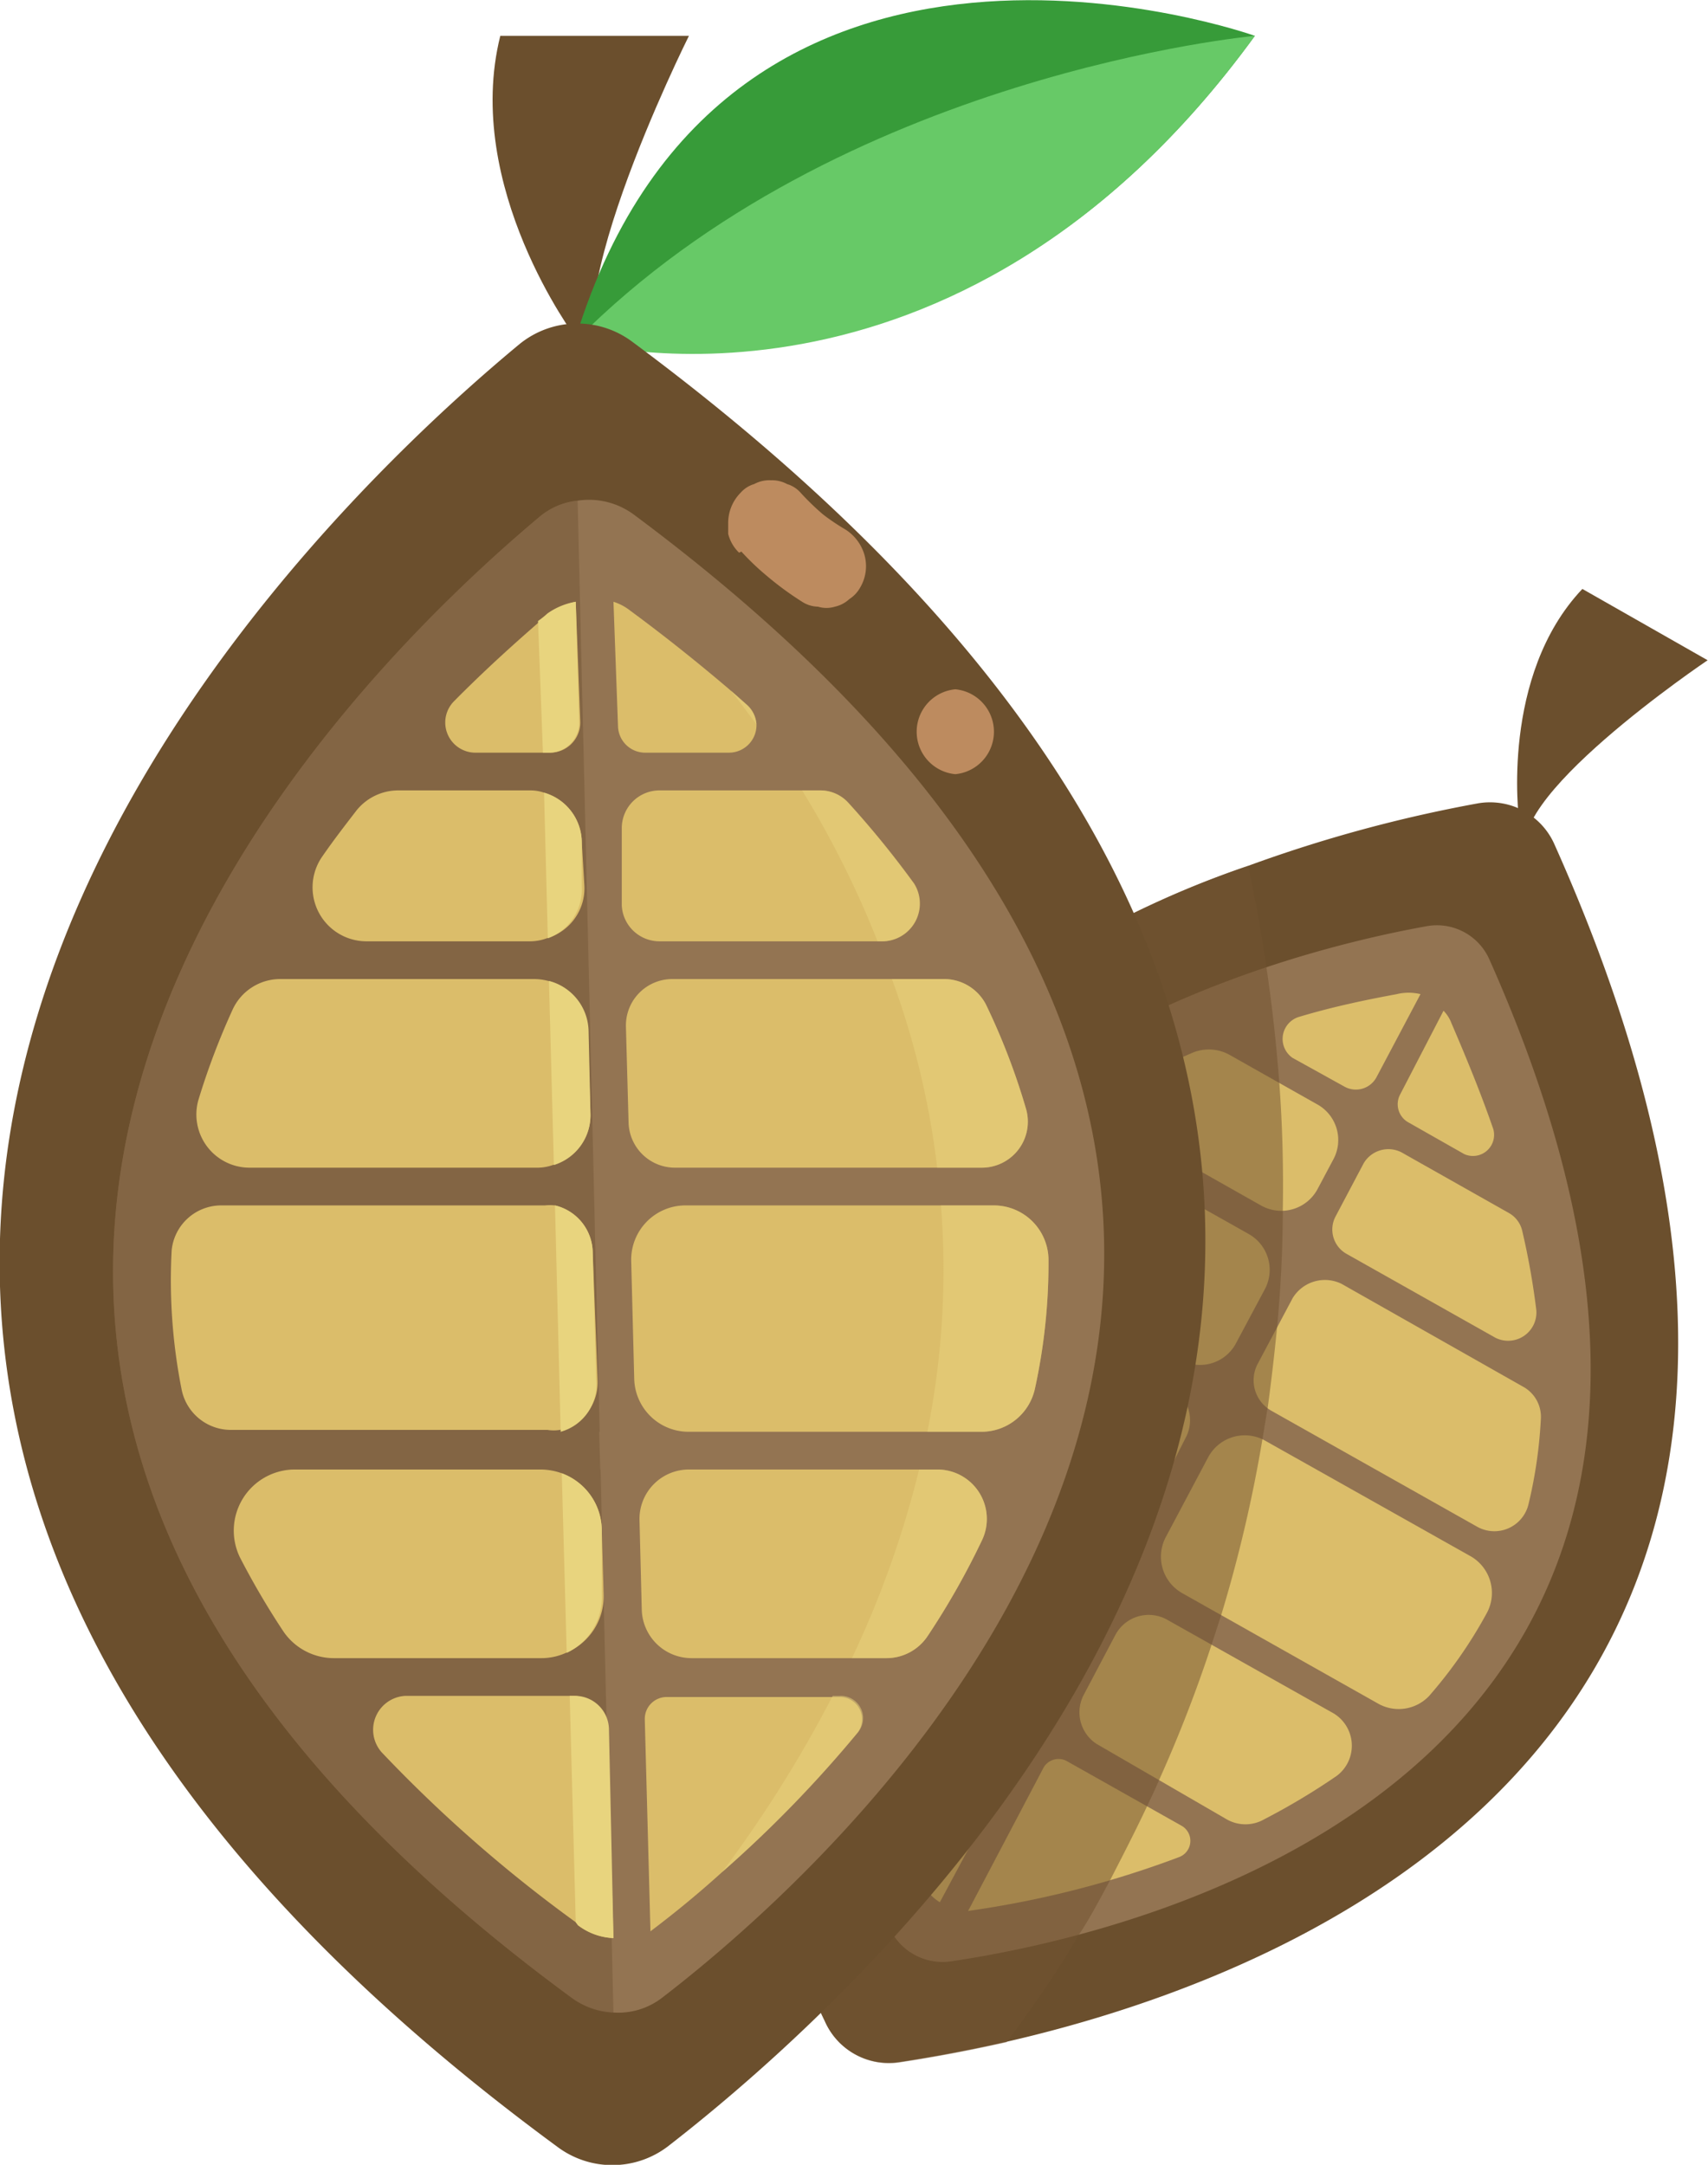 <svg xmlns="http://www.w3.org/2000/svg" viewBox="0 0 45.27 57.38"><defs><style>.cls-1{fill:#6b4f2d;}.cls-2{fill:#937452;}.cls-3{fill:#dbbd6a;}.cls-4{fill:#725330;}.cls-4,.cls-8{opacity:0.52;}.cls-5{fill:#379b39;}.cls-6{fill:#67c967;}.cls-7{fill:#705234;opacity:0.44;}.cls-8,.cls-9{fill:#e8d47e;}.cls-10{opacity:0.63;}.cls-11{fill:#edaf7c;}</style></defs><g id="Слой_2" data-name="Слой 2"><path class="cls-1" d="M51,25.76s-.5-3.8,1.68-6.1L56,21.55s-5.69,3.83-4.73,5.26h0Z" transform="translate(-10.74 -4.05)"/><path class="cls-1" d="M37.41,58.17c-1.15.26-2.13.43-2.86.54a1.85,1.85,0,0,1-1.95-1.09,32.34,32.34,0,0,1-3.15-11.87A16.69,16.69,0,0,1,34.08,33a25.66,25.66,0,0,1,9.74-6,37.09,37.09,0,0,1,6.11-1.66,1.89,1.89,0,0,1,1,.11,1.92,1.92,0,0,1,.46.27,1.86,1.86,0,0,1,.55.71C62.26,49.5,45.66,56.28,37.41,58.17Z" transform="translate(-10.74 -4.05)"/><path class="cls-2" d="M48.55,28.6c-5,.9-23.63,5.72-14.24,26.54a1.55,1.55,0,0,0,1.61.9c4.92-.72,23.92-4.94,14.3-26.55A1.52,1.52,0,0,0,48.55,28.6Z" transform="translate(-10.74 -4.05)"/><path class="cls-3" d="M46.39,32.86,45,32.09A.61.61,0,0,1,45.18,31c1-.3,1.94-.48,2.58-.6a1.34,1.34,0,0,1,.63,0l-1.16,2.19A.62.62,0,0,1,46.39,32.86Z" transform="translate(-10.74 -4.05)"/><path class="cls-3" d="M44.16,36l-2.92-1.65a1.09,1.09,0,0,1,.08-1.94c.36-.17.71-.32,1.06-.47a1.13,1.13,0,0,1,.95.07l2.32,1.31a1.08,1.08,0,0,1,.43,1.46l-.42.79A1.09,1.09,0,0,1,44.16,36Z" transform="translate(-10.74 -4.05)"/><path class="cls-3" d="M42,40.08l-5.09-2.87a1.09,1.09,0,0,1-.23-1.72,16.65,16.65,0,0,1,1.52-1.26,1.09,1.09,0,0,1,1.15,0l4.49,2.53a1.09,1.09,0,0,1,.43,1.45l-.79,1.48A1.08,1.08,0,0,1,42,40.08Z" transform="translate(-10.74 -4.05)"/><path class="cls-3" d="M39.57,44.86l-5.63-3.17a1,1,0,0,1-.46-1.22,11.52,11.52,0,0,1,1.21-2.55,1,1,0,0,1,1.36-.33l5.72,3.23a1,1,0,0,1,.39,1.35L41,44.45A1,1,0,0,1,39.57,44.86Z" transform="translate(-10.74 -4.05)"/><path class="cls-3" d="M37.2,48.81l-3.68-2.08a1.24,1.24,0,0,1-.64-1,16.88,16.88,0,0,1,0-1.73,1.25,1.25,0,0,1,1.86-1l4.34,2.45a1.24,1.24,0,0,1,.49,1.67l-.63,1.19A1.24,1.24,0,0,1,37.2,48.81Z" transform="translate(-10.74 -4.05)"/><path class="cls-3" d="M35.65,54.47a1.29,1.29,0,0,1-.5-.58,28.8,28.8,0,0,1-1.77-5,.69.69,0,0,1,1-.75l3,1.68a.68.68,0,0,1,.27.92Z" transform="translate(-10.74 -4.05)"/><path class="cls-3" d="M39,50.72l3.07,1.73a.46.46,0,0,1-.07.82A26.22,26.22,0,0,1,36.4,54.7l2-3.8A.46.46,0,0,1,39,50.72Z" transform="translate(-10.74 -4.05)"/><path class="cls-3" d="M46.17,51.12a18,18,0,0,1-1.92,1.15,1,1,0,0,1-1,0l-3.45-2A1,1,0,0,1,39.45,49l.85-1.61a1,1,0,0,1,1.39-.4l4.39,2.47A1,1,0,0,1,46.17,51.12Z" transform="translate(-10.74 -4.05)"/><path class="cls-3" d="M49.55,34.64l-1.48-.84a.55.55,0,0,1-.22-.74L49,30.84a.93.93,0,0,1,.21.33c.43,1,.8,1.91,1.11,2.81A.56.56,0,0,1,49.55,34.64Z" transform="translate(-10.74 -4.05)"/><path class="cls-3" d="M50.38,39.51l-3.94-2.22a.74.74,0,0,1-.3-1l.74-1.4a.76.76,0,0,1,1-.3l2.85,1.61a.73.73,0,0,1,.36.49,19.65,19.65,0,0,1,.37,2.09A.75.75,0,0,1,50.38,39.51Z" transform="translate(-10.74 -4.05)"/><path class="cls-3" d="M49.88,44.51l-5.43-3.06a.93.93,0,0,1-.37-1.26L45,38.46a1,1,0,0,1,1.3-.38L51.1,40.8a.91.91,0,0,1,.48.86,12.28,12.28,0,0,1-.33,2.27A.93.93,0,0,1,49.88,44.51Z" transform="translate(-10.74 -4.05)"/><path class="cls-3" d="M47.24,49.19l-5.16-2.91a1.11,1.11,0,0,1-.44-1.49l1.12-2.11a1.1,1.1,0,0,1,1.52-.44l5.44,3.06a1.12,1.12,0,0,1,.43,1.5A12.15,12.15,0,0,1,48.62,49,1.11,1.11,0,0,1,47.24,49.19Z" transform="translate(-10.74 -4.05)"/><polygon class="cls-2" points="30.4 41.69 30.04 42.37 29.38 41.99 29.73 41.31 30.4 41.69"/><path class="cls-4" d="M44.74,36.13q0,1.48-.15,3.09h0c-.07.7-.15,1.41-.25,2.14-.05.28-.09.56-.14.84a37,37,0,0,1-1.09,4.65l-.24.74a36.3,36.3,0,0,1-1.4,3.62c-.1.24-.21.47-.32.7-.31.66-.65,1.32-1,2-.26.48-.53,1-.82,1.43-.58,1-1.21,1.9-1.91,2.84-1.15.26-2.13.43-2.86.54a1.85,1.85,0,0,1-1.95-1.09,32.34,32.34,0,0,1-3.15-11.87L34.08,33a25.66,25.66,0,0,1,9.74-6c.17.77.34,1.68.49,2.71s.26,2,.34,3.08S44.76,35,44.74,36.13Z" transform="translate(-10.74 -4.05)"/></g><g id="Слой_4" data-name="Слой 4"><path class="cls-1" d="M26,13s-3-4-2-8h5s-4,8-2,9h0Z" transform="translate(-10.74 -4.05)"/><path class="cls-5" d="M44,5S30,0,26,13C26,13,36,16,44,5Z" transform="translate(-10.74 -4.05)"/><path class="cls-6" d="M44,5S33,6,26,13.08C26,13.08,36,16,44,5Z" transform="translate(-10.74 -4.05)"/><path class="cls-1" d="M24.51,13.17c-6.18,5.12-28.2,26.32,1,47.78a2.43,2.43,0,0,0,2.92,0c6.25-4.84,29.21-25.48-.93-47.84A2.43,2.43,0,0,0,24.51,13.17Z" transform="translate(-10.74 -4.05)"/><path class="cls-2" d="M28.29,57a1.9,1.9,0,0,1-1.33.39A2,2,0,0,1,25.89,57c-24-17.63-5.92-35-.84-39.26a1.86,1.86,0,0,1,1-.42,2,2,0,0,1,1.49.37C52.29,36.1,33.42,53.06,28.29,57Z" transform="translate(-10.74 -4.05)"/><path class="cls-7" d="M27,57.42A2,2,0,0,1,25.89,57c-24-17.63-5.92-35-.84-39.26a1.86,1.86,0,0,1,1-.42Z" transform="translate(-10.74 -4.05)"/><path class="cls-3" d="M26.12,23.19a.8.8,0,0,1-.79.81h-2a.8.8,0,0,1-.56-1.36c.87-.88,1.67-1.59,2.29-2.13a2.43,2.43,0,0,0,.25-.2A1.82,1.82,0,0,1,26,20Z" transform="translate(-10.74 -4.05)"/><path class="cls-3" d="M26.23,27.55a1.38,1.38,0,0,1-1,1.37,1.27,1.27,0,0,1-.44.08H20.44a1.43,1.43,0,0,1-1.15-2.26c.29-.42.6-.82.9-1.21A1.42,1.42,0,0,1,21.31,25h3.48a1.1,1.1,0,0,1,.37.06,1.38,1.38,0,0,1,1,1.32Z" transform="translate(-10.74 -4.05)"/><path class="cls-3" d="M26.39,33.56a1.38,1.38,0,0,1-1,1.37A1.21,1.21,0,0,1,25,35H17.38A1.41,1.41,0,0,1,16,33.2a19.15,19.15,0,0,1,.91-2.4,1.39,1.39,0,0,1,1.28-.8h6.72a1.49,1.49,0,0,1,.36.05,1.4,1.4,0,0,1,1.05,1.32Z" transform="translate(-10.74 -4.05)"/><path class="cls-3" d="M26.58,40.65a1.29,1.29,0,0,1-1,1.3,1,1,0,0,1-.33,0H16.85a1.33,1.33,0,0,1-1.3-1.09,14.85,14.85,0,0,1-.26-3.67A1.32,1.32,0,0,1,16.61,36h8.57a1.24,1.24,0,0,1,.27,0,1.3,1.3,0,0,1,1,1.25Z" transform="translate(-10.74 -4.05)"/><path class="cls-3" d="M26.74,46.33a1.62,1.62,0,0,1-1,1.53,1.58,1.58,0,0,1-.65.14H19.6a1.62,1.62,0,0,1-1.35-.71,20.8,20.8,0,0,1-1.14-1.94A1.62,1.62,0,0,1,18.57,43h6.5a1.69,1.69,0,0,1,.56.1,1.62,1.62,0,0,1,1.06,1.48Z" transform="translate(-10.74 -4.05)"/><path class="cls-3" d="M27,55.42a1.66,1.66,0,0,1-.94-.34L26,55a37,37,0,0,1-5.14-4.5A.9.9,0,0,1,21.48,49h4.45a.9.9,0,0,1,.9.88Z" transform="translate(-10.74 -4.05)"/><path class="cls-3" d="M33.45,50a32.38,32.38,0,0,1-3.57,3.67c-.75.68-1.41,1.2-1.9,1.57l-.15-5.61a.58.58,0,0,1,.58-.6H33A.59.59,0,0,1,33.45,50Z" transform="translate(-10.74 -4.05)"/><path class="cls-3" d="M36.77,44.87a20.31,20.31,0,0,1-1.44,2.54,1.31,1.31,0,0,1-1.1.59H29.07a1.32,1.32,0,0,1-1.32-1.28l-.06-2.37A1.31,1.31,0,0,1,29,43h6.58A1.31,1.31,0,0,1,36.77,44.87Z" transform="translate(-10.74 -4.05)"/><path class="cls-3" d="M30.79,23.25a.73.73,0,0,1-.73.75H27.84a.72.72,0,0,1-.72-.7L27,20a1.4,1.4,0,0,1,.45.24c.95.7,1.82,1.4,2.63,2.09l.44.39A.76.76,0,0,1,30.79,23.25Z" transform="translate(-10.74 -4.05)"/><path class="cls-3" d="M34.11,29H28.22a1,1,0,0,1-1-.95l0-2.05a1,1,0,0,1,1-1h4.27a1,1,0,0,1,.73.32,25.05,25.05,0,0,1,1.75,2.15A1,1,0,0,1,34.11,29Z" transform="translate(-10.74 -4.05)"/><path class="cls-3" d="M36.75,35H28.63a1.23,1.23,0,0,1-1.23-1.2l-.07-2.54A1.23,1.23,0,0,1,28.56,30h7.2a1.25,1.25,0,0,1,1.11.67,17.88,17.88,0,0,1,1.07,2.79A1.22,1.22,0,0,1,36.75,35Z" transform="translate(-10.74 -4.05)"/><path class="cls-3" d="M38.53,37.42a15.56,15.56,0,0,1-.36,3.44A1.45,1.45,0,0,1,36.76,42H29a1.44,1.44,0,0,1-1.45-1.4l-.08-3.12A1.44,1.44,0,0,1,28.94,36h8.14A1.45,1.45,0,0,1,38.53,37.42Z" transform="translate(-10.74 -4.05)"/><polygon class="cls-2" points="16.88 37.95 16.91 38.95 15.91 38.95 15.88 37.95 16.88 37.95"/><path class="cls-8" d="M30.79,23.25c-.24-.32-.46-.62-.68-.9l.44.39A.76.76,0,0,1,30.79,23.25Z" transform="translate(-10.74 -4.05)"/><path class="cls-8" d="M33.45,50a32.38,32.38,0,0,1-3.57,3.67A33.38,33.38,0,0,0,32.81,49H33A.59.59,0,0,1,33.45,50Z" transform="translate(-10.74 -4.05)"/><path class="cls-8" d="M34,29A25.78,25.78,0,0,0,32,25h.48a1,1,0,0,1,.73.32,25.05,25.05,0,0,1,1.75,2.15,1,1,0,0,1-.8,1.53Z" transform="translate(-10.74 -4.05)"/><path class="cls-8" d="M36.77,44.87a20.31,20.31,0,0,1-1.44,2.54,1.31,1.31,0,0,1-1.1.59h-.91a26.21,26.21,0,0,0,1.78-5h.48A1.31,1.31,0,0,1,36.77,44.87Z" transform="translate(-10.74 -4.05)"/><path class="cls-8" d="M34.38,30h1.38a1.25,1.25,0,0,1,1.11.67,17.88,17.88,0,0,1,1.07,2.79A1.22,1.22,0,0,1,36.75,35H35.58A21.91,21.91,0,0,0,34.38,30Z" transform="translate(-10.74 -4.05)"/><path class="cls-8" d="M38.53,37.42a15.56,15.56,0,0,1-.36,3.44A1.45,1.45,0,0,1,36.76,42H35.32a21.77,21.77,0,0,0,.36-6h1.4A1.45,1.45,0,0,1,38.53,37.42Z" transform="translate(-10.74 -4.05)"/><path class="cls-9" d="M25.33,24h-.2L25,20.51a2.43,2.43,0,0,0,.25-.2A1.82,1.82,0,0,1,26,20l.09,3.24A.8.8,0,0,1,25.33,24Z" transform="translate(-10.74 -4.05)"/><path class="cls-9" d="M25.26,28.92l-.1-3.86a1.38,1.38,0,0,1,1,1.32l0,1.17A1.38,1.38,0,0,1,25.26,28.92Z" transform="translate(-10.74 -4.05)"/><path class="cls-9" d="M25.42,34.93l-.13-4.88a1.4,1.4,0,0,1,1.05,1.32l.05,2.19A1.38,1.38,0,0,1,25.42,34.93Z" transform="translate(-10.74 -4.05)"/><path class="cls-9" d="M25.6,42,25.45,36a1.3,1.3,0,0,1,1,1.25l.09,3.37A1.29,1.29,0,0,1,25.6,42Z" transform="translate(-10.74 -4.05)"/><path class="cls-9" d="M25.76,47.86l-.13-4.76a1.62,1.62,0,0,1,1.06,1.48l0,1.75A1.62,1.62,0,0,1,25.76,47.86Z" transform="translate(-10.74 -4.05)"/><path class="cls-9" d="M27,55.42a1.66,1.66,0,0,1-.94-.34L26,55l-.16-6h.14a.9.9,0,0,1,.9.88Z" transform="translate(-10.74 -4.05)"/><g class="cls-10"><path class="cls-11" d="M30.39,18.67a6.75,6.75,0,0,0,.67.64A8.28,8.28,0,0,0,32,20a.8.8,0,0,0,.42.13.77.77,0,0,0,.45,0,.82.82,0,0,0,.38-.2.86.86,0,0,0,.29-.31,1.11,1.11,0,0,0,.11-.87,1.19,1.19,0,0,0-.51-.67,5.39,5.39,0,0,1-.63-.43l.22.18a6.56,6.56,0,0,1-.77-.72.77.77,0,0,0-.36-.23.83.83,0,0,0-.43-.1.84.84,0,0,0-.44.1.77.77,0,0,0-.36.23,1.14,1.14,0,0,0-.33.8l0,.29a1.05,1.05,0,0,0,.29.5Z" transform="translate(-10.74 -4.05)"/></g><g class="cls-10"><path class="cls-11" d="M36.06,24.57a1.13,1.13,0,0,0,0-2.25,1.13,1.13,0,0,0,0,2.25Z" transform="translate(-10.74 -4.05)"/></g></g></svg>
